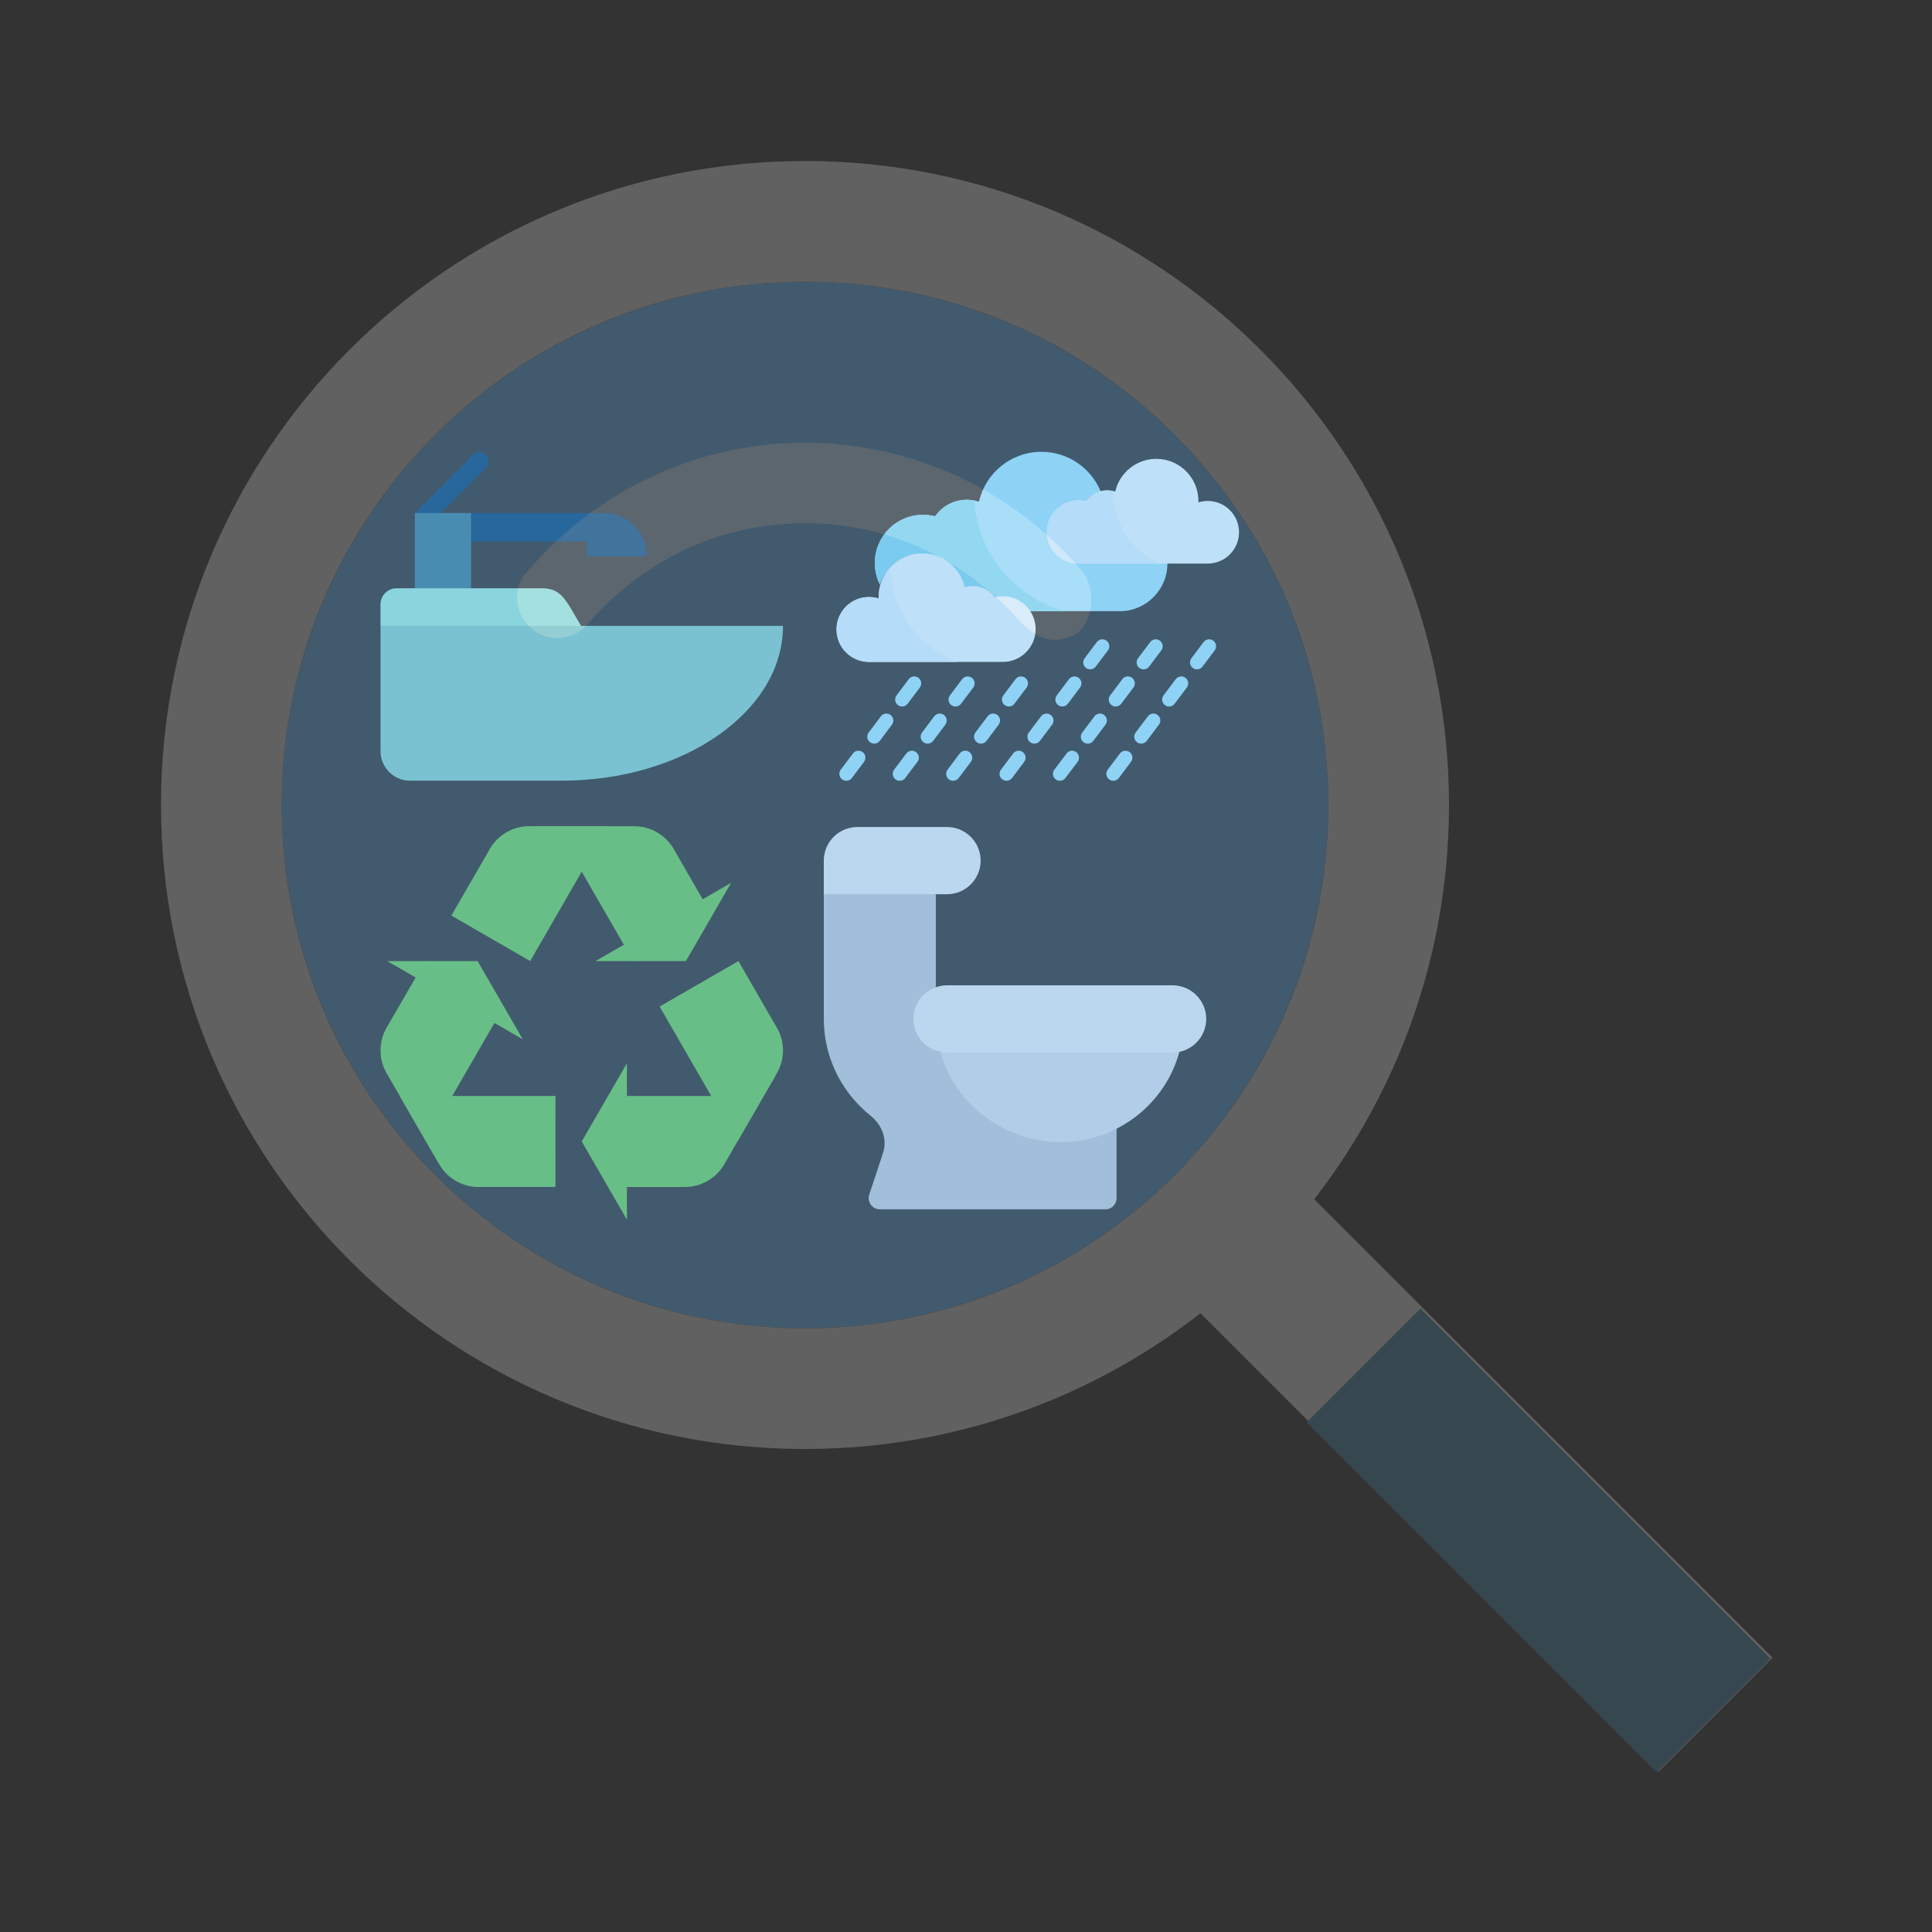 <?xml version="1.0" encoding="utf-8"?>
<!-- Generator: Adobe Illustrator 16.0.0, SVG Export Plug-In . SVG Version: 6.00 Build 0)  -->
<!DOCTYPE svg PUBLIC "-//W3C//DTD SVG 1.1//EN" "http://www.w3.org/Graphics/SVG/1.1/DTD/svg11.dtd">
<svg version="1.1" id="Whole" xmlns="http://www.w3.org/2000/svg" xmlns:xlink="http://www.w3.org/1999/xlink" x="0px" y="0px"
	 width="48px" height="48px" viewBox="0 0 48 48" enable-background="new 0 0 48 48" xml:space="preserve">
<rect x="0" y="0" width="48" height="48" fill="#333333" stroke="none"/>
<g id="Recycle">
	<g>
		<path fill="#6AC259" d="M12.197,21.045c0,0.001-0.001,0.001-0.001,0.002l-0.054,0.093c-0.001,0.002-0.002,0.004-0.003,0.006
			l-0.925,1.601l1.958,1.13l0.898-1.556l0.112-0.195l0.271-0.469l0.652-1.131h-1.958C12.75,20.528,12.398,20.734,12.197,21.045z"/>
		<path fill="#6AC259" d="M16.738,21.093c-0.096-0.166-0.235-0.311-0.414-0.414s-0.373-0.151-0.565-0.151h-1.958h-0.653
			c0.398,0,0.748,0.205,0.95,0.515l0.061,0.106l1.576,2.729l1.958-1.13L16.738,21.093z"/>
		<polygon fill="#6AC259" points="14.795,23.878 17.041,23.878 18.164,21.934 		"/>
		<path fill="#6AC259" d="M19.329,25.58c0,0-0.001,0-0.002-0.002l-0.054-0.092c0-0.004-0.002-0.004-0.003-0.006l-0.924-1.602
			l-1.958,1.129l0.898,1.557l0.113,0.195l0.27,0.469l0.653,1.131l0.979-1.695C19.501,26.318,19.498,25.912,19.329,25.58z"/>
		<path fill="#6AC259" d="M17.017,29.49c0.192,0,0.387-0.049,0.565-0.152c0.179-0.102,0.318-0.246,0.414-0.414l0.979-1.695
			l0.327-0.564c-0.199,0.344-0.551,0.545-0.921,0.564h-0.124h-3.151v2.262H17.017L17.017,29.49L17.017,29.49z"/>
		<polygon fill="#6AC259" points="15.576,26.416 14.454,28.359 15.576,30.305 		"/>
		<path fill="#6AC259" d="M13.801,27.229h-1.798h-0.225h-0.542H9.932l0.979,1.695c0.2,0.346,0.554,0.547,0.924,0.566
			c0.001,0,0.001,0,0.002,0h0.108c0.002,0,0.004,0,0.007,0H13.8L13.801,27.229L13.801,27.229z"/>
		<path fill="#6AC259" d="M9.605,25.533c-0.096,0.166-0.151,0.359-0.151,0.564c0,0.207,0.056,0.4,0.151,0.566l0.979,1.695
			l0.327,0.564c-0.199-0.344-0.197-0.75-0.029-1.08l0.062-0.105l1.576-2.73l-1.958-1.129L9.605,25.533z"/>
		<polygon fill="#6AC259" points="12.988,25.822 11.866,23.878 9.621,23.878 		"/>
	</g>
</g>
<g id="Toilet">
	<path fill="#BAC2CF" d="M27.615,27.633c-0.08-0.052-0.181-0.061-0.266-0.022c-0.314,0.14-0.651,0.209-1,0.209
		c-1.188,0-2.258-0.841-2.492-2.002c-0.026-0.13-0.141-0.224-0.272-0.224H23.25v-3.655c0-0.154-0.125-0.278-0.278-0.278h-2.227
		c-0.154,0-0.278,0.125-0.278,0.278v3.377c0,0.216,0.021,0.421,0.062,0.606c0,0.002,0,0.004,0,0.006
		c0,0.001,0.001,0.002,0.001,0.003l0,0l0,0c0.144,0.701,0.532,1.333,1.095,1.785c0.302,0.239,0.424,0.608,0.31,0.94l-0.339,1.024
		c-0.028,0.085-0.014,0.179,0.039,0.251c0.052,0.072,0.136,0.115,0.225,0.115h5.603c0.154,0,0.278-0.124,0.278-0.278v-1.903
		C27.74,27.771,27.693,27.683,27.615,27.633z"/>
	<path fill="#E0E4EC" d="M23.529,22.217h-3.062v-0.835c0-0.461,0.374-0.835,0.835-0.835h2.227c0.46,0,0.835,0.375,0.835,0.835
		S23.989,22.217,23.529,22.217z"/>
	<path fill="#D1D7E3" d="M26.35,28.376c-1.453,0-2.751-1.029-3.038-2.449c-0.017-0.082,0.005-0.166,0.058-0.231
		c0.053-0.064,0.132-0.102,0.216-0.102h5.492c0.084,0,0.161,0.037,0.214,0.102c0.054,0.064,0.074,0.148,0.059,0.231
		c-0.192,0.973-0.857,1.794-1.775,2.193C27.188,28.29,26.776,28.376,26.35,28.376z"/>
	<path fill="#E0E4EC" d="M29.132,26.15h-5.603c-0.461,0-0.835-0.374-0.835-0.835l0,0c0-0.461,0.374-0.835,0.835-0.835h5.603
		c0.461,0,0.836,0.375,0.836,0.835C29.968,25.776,29.593,26.15,29.132,26.15z"/>
</g>
<g id="Sink">
	<g>
		<path fill="#0E4675" d="M16.076,13.823c0-0.595-0.482-1.078-1.076-1.078h-3.296l-0.458,0.712h3.332v0.365H16.076L16.076,13.823z"
			/>
		<path fill="#0E4675" d="M12.076,11.299c-0.09-0.091-0.235-0.091-0.324,0l-1.446,1.446l0.323,0.325l1.446-1.447
			C12.165,11.534,12.165,11.388,12.076,11.299z"/>
	</g>
	<rect x="10.307" y="12.745" fill="#3D7A94" width="1.397" height="2.329"/>
	<path fill="#9AE1D3" d="M13.458,14.615H9.854c-0.221,0-0.401,0.18-0.401,0.401v0.533l2.491,0.459l2.491-0.459
		C14.052,14.897,13.951,14.615,13.458,14.615z"/>
	<path fill="#83C7C3" d="M9.454,18.663c0,0.404,0.328,0.733,0.733,0.733h3.758c3.043,0,5.509-1.721,5.509-3.847h-10
		C9.454,16.558,9.454,18.663,9.454,18.663z"/>
</g>
<g id="Rain">
	<g>
		<path fill="#9FDEF7" d="M29.739,16.63c-0.036,0-0.072-0.012-0.104-0.035c-0.076-0.057-0.092-0.165-0.034-0.241l0.302-0.402
			c0.058-0.076,0.166-0.092,0.242-0.034c0.076,0.057,0.091,0.165,0.034,0.241l-0.303,0.402C29.843,16.606,29.791,16.63,29.739,16.63
			z"/>
		<path fill="#9FDEF7" d="M29.046,17.553c-0.036,0-0.072-0.012-0.104-0.035c-0.076-0.057-0.092-0.165-0.034-0.241l0.302-0.403
			c0.058-0.076,0.166-0.091,0.242-0.034c0.076,0.058,0.092,0.166,0.034,0.242l-0.303,0.402
			C29.15,17.529,29.099,17.553,29.046,17.553z"/>
		<path fill="#9FDEF7" d="M28.353,18.475c-0.036,0-0.072-0.011-0.104-0.034c-0.076-0.058-0.091-0.166-0.034-0.242l0.303-0.402
			c0.057-0.076,0.165-0.092,0.241-0.034s0.092,0.165,0.034,0.241l-0.302,0.403C28.457,18.452,28.405,18.475,28.353,18.475z"/>
		<path fill="#9FDEF7" d="M27.66,19.398c-0.037,0-0.073-0.011-0.104-0.034c-0.076-0.058-0.092-0.166-0.035-0.242l0.303-0.402
			c0.057-0.076,0.166-0.092,0.242-0.034c0.076,0.057,0.091,0.165,0.033,0.241l-0.302,0.403
			C27.764,19.375,27.712,19.398,27.66,19.398z"/>
		<path fill="#9FDEF7" d="M28.412,16.63c-0.036,0-0.072-0.012-0.104-0.035c-0.076-0.057-0.092-0.165-0.034-0.241l0.303-0.402
			c0.057-0.076,0.165-0.092,0.241-0.034c0.076,0.057,0.092,0.165,0.034,0.241l-0.302,0.402C28.517,16.606,28.465,16.63,28.412,16.63
			z"/>
		<path fill="#9FDEF7" d="M27.719,17.553c-0.035,0-0.072-0.012-0.104-0.035c-0.076-0.057-0.092-0.165-0.033-0.241l0.302-0.403
			c0.058-0.076,0.165-0.091,0.241-0.034c0.076,0.058,0.092,0.166,0.035,0.242l-0.303,0.402
			C27.823,17.529,27.771,17.553,27.719,17.553z"/>
		<path fill="#9FDEF7" d="M27.025,18.475c-0.035,0-0.072-0.011-0.104-0.034c-0.076-0.058-0.091-0.166-0.033-0.242l0.303-0.402
			c0.057-0.076,0.165-0.092,0.24-0.034c0.077,0.058,0.092,0.165,0.035,0.241l-0.303,0.403
			C27.131,18.452,27.078,18.475,27.025,18.475z"/>
		<path fill="#9FDEF7" d="M26.333,19.398c-0.036,0-0.072-0.011-0.104-0.034c-0.076-0.058-0.092-0.166-0.034-0.242l0.303-0.402
			c0.057-0.076,0.165-0.092,0.241-0.034c0.076,0.057,0.091,0.165,0.034,0.241l-0.303,0.402
			C26.438,19.375,26.385,19.398,26.333,19.398z"/>
		<path fill="#9FDEF7" d="M27.086,16.63c-0.036,0-0.072-0.012-0.104-0.035c-0.076-0.057-0.092-0.165-0.035-0.241l0.303-0.402
			c0.058-0.076,0.166-0.092,0.242-0.034c0.076,0.057,0.092,0.165,0.034,0.241l-0.302,0.402C27.189,16.606,27.139,16.63,27.086,16.63
			z"/>
		<path fill="#9FDEF7" d="M26.393,17.553c-0.036,0-0.072-0.012-0.104-0.035c-0.076-0.057-0.092-0.165-0.034-0.241l0.302-0.403
			c0.058-0.076,0.166-0.091,0.242-0.034c0.076,0.058,0.092,0.166,0.034,0.242l-0.302,0.402
			C26.497,17.529,26.445,17.553,26.393,17.553z"/>
		<path fill="#9FDEF7" d="M25.699,18.475c-0.035,0-0.072-0.011-0.104-0.034c-0.076-0.058-0.092-0.166-0.034-0.242l0.303-0.402
			c0.058-0.076,0.165-0.092,0.241-0.034s0.092,0.165,0.035,0.241l-0.303,0.403C25.804,18.452,25.752,18.475,25.699,18.475z"/>
		<path fill="#9FDEF7" d="M25.006,19.398c-0.035,0-0.072-0.011-0.104-0.034c-0.076-0.058-0.092-0.166-0.033-0.242l0.302-0.402
			c0.058-0.076,0.165-0.092,0.241-0.034c0.076,0.057,0.092,0.165,0.035,0.241l-0.303,0.403
			C25.11,19.375,25.059,19.398,25.006,19.398z"/>
		<path fill="#9FDEF7" d="M25.066,17.553c-0.037,0-0.072-0.012-0.104-0.035c-0.076-0.057-0.092-0.165-0.035-0.241l0.303-0.403
			c0.058-0.076,0.166-0.091,0.242-0.034c0.076,0.058,0.092,0.166,0.034,0.242l-0.303,0.402
			C25.17,17.529,25.119,17.553,25.066,17.553z"/>
		<path fill="#9FDEF7" d="M24.373,18.475c-0.036,0-0.073-0.011-0.104-0.034c-0.076-0.058-0.092-0.166-0.035-0.242l0.302-0.402
			c0.058-0.076,0.166-0.092,0.242-0.034s0.092,0.165,0.034,0.241l-0.302,0.403C24.477,18.452,24.425,18.475,24.373,18.475z"/>
		<path fill="#9FDEF7" d="M23.68,19.398c-0.036,0-0.072-0.011-0.104-0.034c-0.076-0.058-0.091-0.166-0.034-0.242l0.302-0.402
			c0.058-0.076,0.166-0.092,0.242-0.034c0.076,0.057,0.092,0.165,0.035,0.241l-0.303,0.403
			C23.784,19.375,23.732,19.398,23.68,19.398z"/>
		<path fill="#9FDEF7" d="M23.739,17.553c-0.036,0-0.072-0.012-0.104-0.035c-0.076-0.057-0.091-0.165-0.034-0.241l0.303-0.403
			c0.057-0.076,0.165-0.091,0.242-0.034c0.076,0.058,0.091,0.166,0.034,0.242l-0.303,0.402
			C23.844,17.529,23.792,17.553,23.739,17.553z"/>
		<path fill="#9FDEF7" d="M23.046,18.475c-0.036,0-0.073-0.011-0.104-0.034c-0.076-0.058-0.092-0.166-0.034-0.242l0.302-0.402
			c0.057-0.076,0.166-0.092,0.242-0.034s0.091,0.165,0.034,0.241l-0.302,0.403C23.15,18.452,23.099,18.475,23.046,18.475z"/>
		<path fill="#9FDEF7" d="M22.353,19.398c-0.036,0-0.072-0.011-0.104-0.034c-0.076-0.058-0.091-0.166-0.034-0.242l0.302-0.402
			c0.058-0.076,0.166-0.092,0.242-0.034c0.076,0.057,0.092,0.165,0.035,0.241l-0.303,0.402
			C22.458,19.375,22.406,19.398,22.353,19.398z"/>
		<path fill="#9FDEF7" d="M22.413,17.553c-0.036,0-0.073-0.012-0.104-0.035c-0.077-0.057-0.092-0.165-0.035-0.241l0.303-0.403
			c0.057-0.076,0.165-0.091,0.242-0.034c0.076,0.058,0.091,0.166,0.034,0.242l-0.302,0.402
			C22.517,17.529,22.465,17.553,22.413,17.553z"/>
		<path fill="#9FDEF7" d="M21.72,18.475c-0.036,0-0.072-0.011-0.104-0.034c-0.076-0.058-0.092-0.166-0.034-0.242l0.302-0.402
			c0.057-0.076,0.166-0.092,0.242-0.034s0.092,0.165,0.034,0.241l-0.302,0.403C21.824,18.452,21.772,18.475,21.72,18.475z"/>
		<path fill="#9FDEF7" d="M21.026,19.398c-0.036,0-0.072-0.011-0.104-0.034c-0.076-0.058-0.091-0.166-0.034-0.242l0.303-0.402
			c0.057-0.076,0.165-0.092,0.242-0.034c0.076,0.057,0.091,0.165,0.034,0.241l-0.303,0.403
			C21.131,19.375,21.079,19.398,21.026,19.398z"/>
		<path fill="#9FDEF7" d="M29.003,13.98h-2.175c-0.42,0-0.762-0.341-0.762-0.761s0.342-0.761,0.762-0.761
			c0.066,0,0.131,0.009,0.191,0.024c0.08-0.116,0.2-0.202,0.34-0.24c-0.23-0.595-0.809-1.017-1.484-1.017
			c-0.759,0-1.393,0.53-1.553,1.24c-0.095-0.032-0.197-0.049-0.303-0.049c-0.326,0-0.613,0.163-0.786,0.412
			c-0.096-0.025-0.197-0.039-0.301-0.039c-0.662,0-1.198,0.536-1.198,1.198c0,0.192,0.045,0.374,0.125,0.534
			c0.141-0.436,0.549-0.75,1.031-0.75c0.516,0,0.948,0.36,1.057,0.844c0.065-0.022,0.134-0.034,0.206-0.034
			c0.222,0,0.417,0.111,0.535,0.28c0.065-0.017,0.134-0.025,0.205-0.025c0.276,0,0.521,0.138,0.669,0.349h1.326h0.625h0.307
			c0.653,0,1.184-0.53,1.184-1.184C29.004,13.994,29.003,13.987,29.003,13.98z"/>
	</g>
	<path fill="#E4F2F9" d="M30.006,12.446c-0.081,0-0.16,0.013-0.233,0.036c0.001-0.012,0.001-0.023,0.001-0.036
		c0-0.578-0.468-1.046-1.046-1.046c-0.498,0-0.915,0.348-1.021,0.814c-0.063-0.021-0.129-0.032-0.198-0.032
		c-0.214,0-0.403,0.107-0.517,0.271c-0.063-0.016-0.129-0.025-0.197-0.025c-0.436,0-0.787,0.352-0.787,0.787
		s0.352,0.787,0.787,0.787h3.211c0.429,0,0.777-0.348,0.777-0.778S30.435,12.446,30.006,12.446z"/>
	<path fill="#83D4ED" d="M24.209,12.435c-0.062-0.013-0.125-0.019-0.19-0.019c-0.326,0-0.613,0.163-0.786,0.412
		c-0.096-0.024-0.197-0.038-0.301-0.038c-0.662,0-1.198,0.536-1.198,1.198c0,0.192,0.045,0.374,0.125,0.534
		c0.141-0.436,0.549-0.75,1.031-0.75c0.516,0,0.948,0.361,1.057,0.844c0.065-0.022,0.134-0.034,0.206-0.034
		c0.222,0,0.417,0.111,0.535,0.28c0.065-0.017,0.134-0.025,0.205-0.025c0.276,0,0.521,0.138,0.669,0.349h0.899
		C25.219,14.858,24.288,13.761,24.209,12.435z"/>
	<path fill="#D7EDF9" d="M27.647,12.199c-0.045-0.01-0.091-0.016-0.139-0.016c-0.214,0-0.403,0.107-0.517,0.271
		c-0.063-0.016-0.129-0.025-0.197-0.025c-0.436,0-0.787,0.352-0.787,0.787s0.352,0.787,0.787,0.787h1.999
		C28.118,13.682,27.65,12.995,27.647,12.199z"/>
	<path fill="#E4F2F9" d="M24.915,14.814c-0.071,0-0.14,0.01-0.205,0.026c-0.117-0.169-0.313-0.28-0.535-0.28
		c-0.072,0-0.141,0.012-0.206,0.033c-0.109-0.483-0.541-0.844-1.057-0.844c-0.598,0-1.083,0.485-1.083,1.084
		c0,0.012,0,0.024,0.001,0.036c-0.076-0.023-0.157-0.036-0.241-0.036c-0.445,0-0.806,0.36-0.806,0.806
		c0,0.444,0.361,0.806,0.806,0.806h2.13h0.583h0.613c0.45,0,0.815-0.365,0.815-0.815S25.365,14.814,24.915,14.814z"/>
	<path fill="#D7EDF9" d="M22.121,14.094c-0.181,0.194-0.292,0.454-0.292,0.739c0,0.012,0,0.024,0.001,0.036
		c-0.076-0.023-0.157-0.036-0.241-0.036c-0.445,0-0.806,0.36-0.806,0.806c0,0.444,0.361,0.806,0.806,0.806h2.13h0.072
		C22.826,16.096,22.133,15.177,22.121,14.094z"/>
</g>
<g id="Glass" opacity="0.3">
	<circle id="Glass_1_" fill="#64B5F6" cx="20" cy="20" r="13"/>
	<path id="Reflection" fill="#BBDEFB" d="M20,11c-2.699,0-5.199,1.199-6.897,3.199c-0.402,0.402-0.302,1.103,0.098,1.402
		c0.402,0.397,1.102,0.297,1.402-0.103C16,13.898,17.897,13,20,13c2.102,0,4,0.898,5.398,2.5c0.203,0.199,0.5,0.398,0.801,0.398
		c0.199,0,0.5-0.099,0.602-0.199c0.398-0.397,0.398-1.098,0.098-1.5C25.199,12.199,22.699,11,20,11z"/>
	<g>
		<rect x="22.849" y="21.191" fill="none" width="13.151" height="5.331"/>
		<line fill="none" x1="22.849" y1="25.634" x2="36" y2="25.634"/>
		<line fill="none" x1="22.849" y1="24.744" x2="36" y2="24.744"/>
		<line fill="none" x1="22.849" y1="23.856" x2="36" y2="23.856"/>
		<line fill="none" x1="22.849" y1="22.969" x2="36" y2="22.969"/>
		<line fill="none" x1="22.849" y1="22.079" x2="36" y2="22.079"/>
		<line fill="none" x1="33.807" y1="21.191" x2="33.807" y2="26.521"/>
		<line fill="none" x1="31.617" y1="21.191" x2="31.617" y2="26.521"/>
		<line fill="none" x1="29.424" y1="21.191" x2="29.424" y2="26.521"/>
		<line fill="none" x1="27.23" y1="21.191" x2="27.23" y2="26.521"/>
		<line fill="none" x1="25.042" y1="21.191" x2="25.042" y2="26.521"/>
	</g>
</g>
<g id="Magnifying_Glass">
	
		<rect x="34.606" y="28.084" transform="matrix(-0.707 0.707 -0.707 -0.707 88.36 36.572)" fill="#616161" width="4" height="17.004"/>
	<path fill="#616161" d="M20,4C11.164,4,4,11.164,4,20s7.164,16,16,16s16-7.164,16-16S28.836,4,20,4z M20,33c-7.18,0-13-5.82-13-13
		c0-7.18,5.82-13,13-13c7.18,0,13,5.82,13,13C33,27.18,27.18,33,20,33z"/>
	
		<rect x="36.218" y="32.125" transform="matrix(-0.707 0.707 -0.707 -0.707 92.306 38.315)" fill="#37474F" width="4" height="12.3"/>
</g>
</svg>
